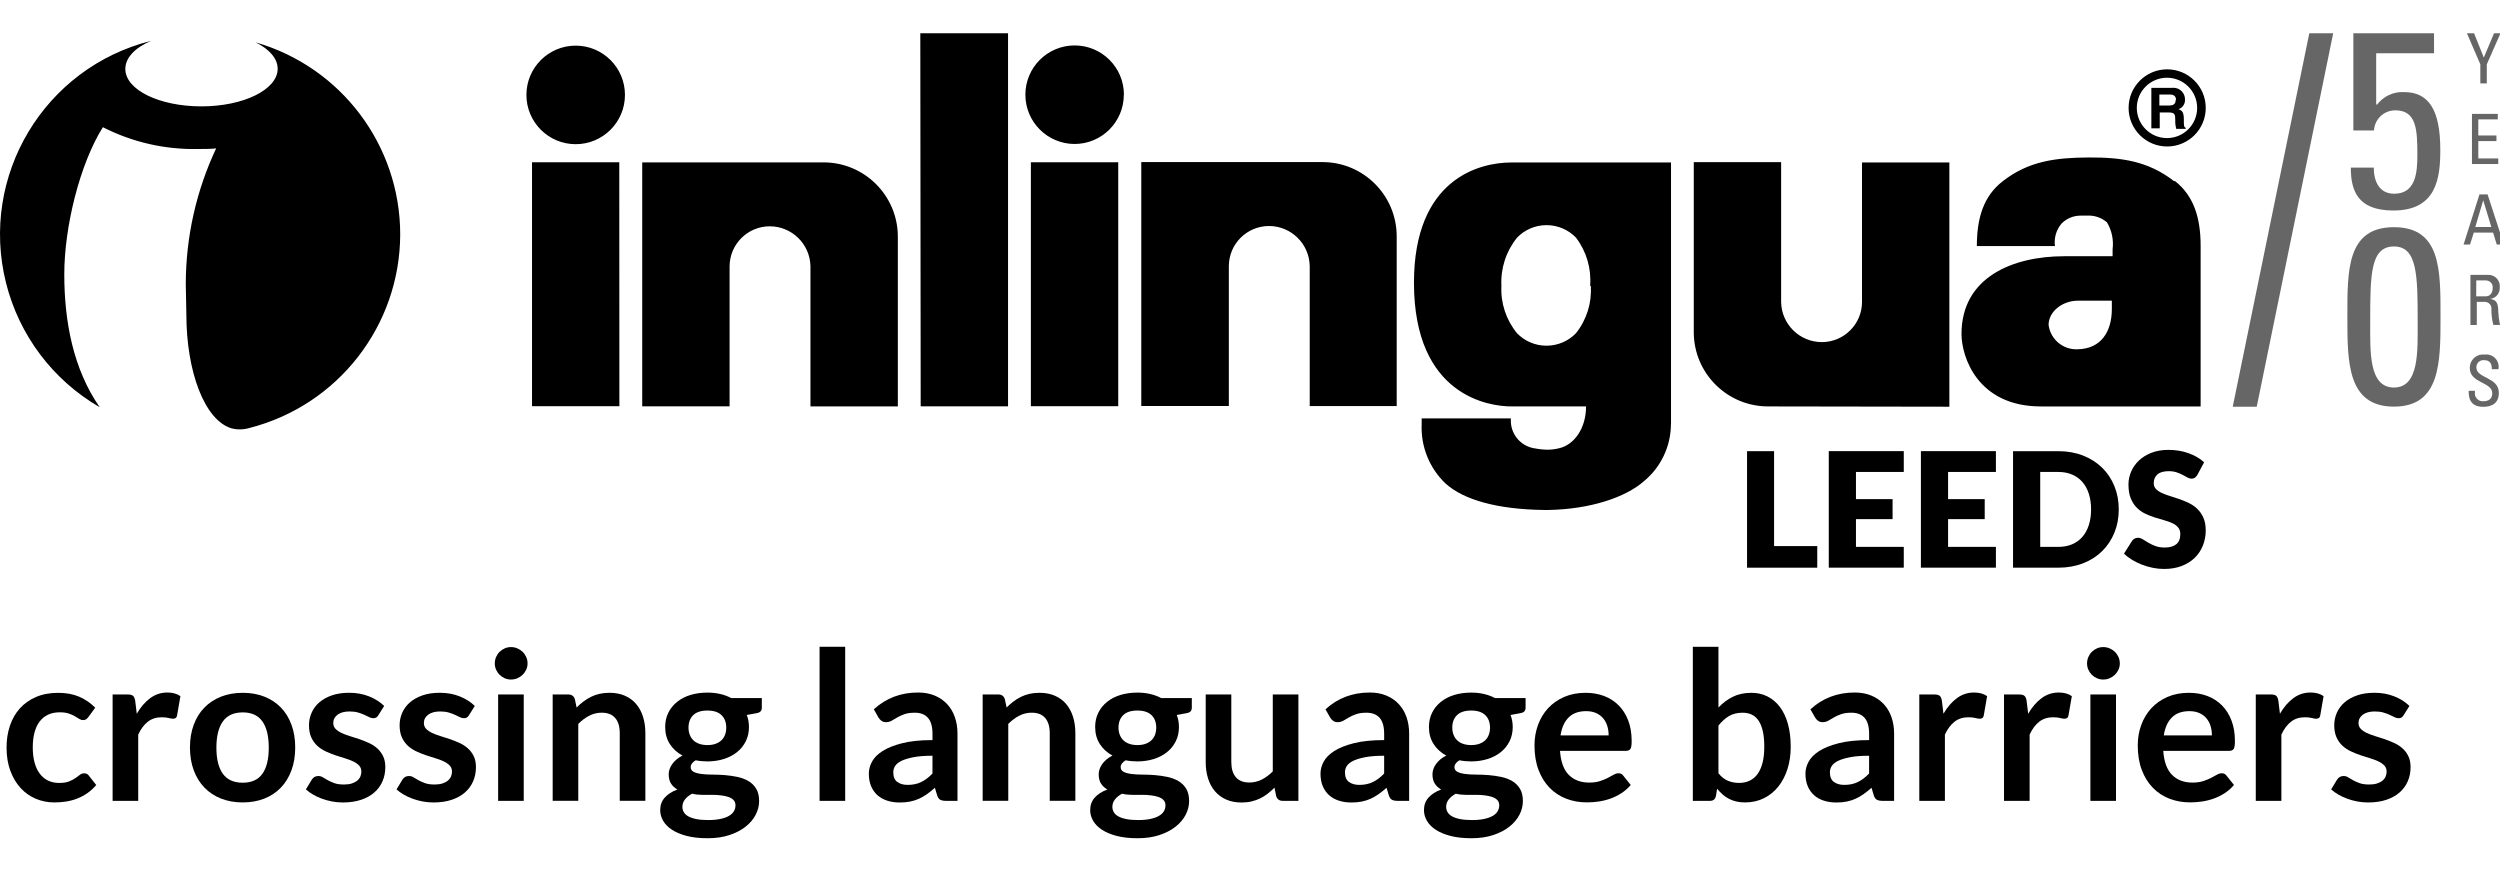 <?xml version="1.0" encoding="utf-8"?>
<!-- Generator: Adobe Illustrator 19.0.0, SVG Export Plug-In . SVG Version: 6.00 Build 0)  -->
<svg version="1.2" baseProfile="tiny" xmlns="http://www.w3.org/2000/svg" xmlns:xlink="http://www.w3.org/1999/xlink" x="0px"
	 y="0px" viewBox="0 0 144.661 51" xml:space="preserve">
<g id="Schutzraum" display="none">
	<rect x="-1.88" y="-410.396" display="inline" fill="#FFF5D8" width="155.905" height="14.173"/>
	<rect x="-1.88" y="-374.584" display="inline" fill="#FFF5D8" width="155.905" height="14.173"/>
	<rect x="12.293" y="-360.41" display="inline" fill="#FFCC00" width="7.087" height="7.087"/>
	<g id="Schutzzone" display="inline">
		<rect x="139.852" y="-410.396" fill="#FFF5D8" width="14.173" height="49.986"/>
		<rect x="-1.88" y="-410.396" fill="#FFF5D8" width="14.173" height="49.986"/>
		<rect x="139.852" y="-374.584" fill="#FFCC00" width="14.173" height="14.173"/>
		<rect x="-1.88" y="-374.584" fill="#FFCC00" width="14.173" height="14.173"/>
	</g>
	<rect x="139.852" y="-410.396" display="inline" fill="#FFCC00" width="14.173" height="14.173"/>
	<rect x="-1.88" y="-410.396" display="inline" fill="#FFCC00" width="14.173" height="14.173"/>
</g>
<g id="Logo_1_">
	<path d="M64.706,9.391h-5.055v14.115h5.055V9.391z M35.834,9.391h-5.049v14.115h5.055L35.834,9.391z M23.158,13.564
		c-0.003-5.155-3.415-9.687-8.369-11.114c0.792,0.391,1.278,0.932,1.278,1.529c0,1.205-1.975,2.176-4.413,2.176
		S7.252,5.196,7.252,3.99c0-0.647,0.558-1.233,1.501-1.629C2.565,3.907-1.199,10.177,0.347,16.365
		c0.758,3.034,2.714,5.631,5.421,7.197c-1.54-2.22-2.048-4.977-2.048-7.694S4.602,9.519,5.952,7.36
		c1.713,0.874,3.617,1.307,5.54,1.261c0.346,0,0.681,0,1.015-0.034c-1.149,2.444-1.748,5.11-1.757,7.811v0.034
		l0.034,1.763c0,3.292,1.049,6.137,2.628,6.595c0.155,0.041,0.314,0.059,0.474,0.056
		c0.189-0.002,0.377-0.03,0.558-0.084C19.56,23.45,23.143,18.846,23.158,13.564 M36.163,5.486
		c-0.003-1.575-1.282-2.848-2.857-2.845c-1.575,0.003-2.848,1.282-2.845,2.857c0.003,1.572,1.279,2.845,2.851,2.845
		c1.575,0,2.851-1.276,2.851-2.851C36.163,5.489,36.163,5.487,36.163,5.486 M46.898,23.517h5.055v-9.836
		c-0.009-2.361-1.919-4.273-4.279-4.285H37.162v14.115h5.055v-8.09c0-1.285,1.042-2.326,2.326-2.326
		c1.284,0.003,2.33,1.032,2.354,2.315c0,3.833,0,8.101,0,8.101 M53.275,23.512h5.055V1.926h-5.077L53.275,23.512z
		 M65.035,5.48c0-1.575-1.276-2.851-2.851-2.851s-2.851,1.276-2.851,2.851c0,1.572,1.273,2.848,2.845,2.851
		c1.575,0,2.851-1.276,2.851-2.851c0-0.002,0-0.004,0-0.006 M75.764,23.495h5.055v-9.831
		c-0.006-2.366-1.924-4.282-4.29-4.285H66.04v14.115h5.066v-8.09c0-1.285,1.042-2.326,2.326-2.326
		c1.284,0.003,2.33,1.032,2.354,2.315c0,3.833,0,8.101,0,8.101 M92.05,16.538c0.066,0.99-0.24,1.969-0.859,2.745
		c-0.439,0.454-1.042,0.713-1.674,0.72h-0.061c-0.632-0.006-1.235-0.265-1.674-0.72
		c-0.633-0.77-0.956-1.749-0.904-2.745c-0.053-1.01,0.271-2.005,0.909-2.79
		c0.439-0.454,1.042-0.714,1.674-0.72h0.056c0.632,0.007,1.234,0.266,1.674,0.72
		c0.608,0.797,0.9,1.79,0.82,2.79 M96.692,24.55V9.402h-9.245c-1.88,0-5.629,0.976-5.629,6.957
		c0,6.583,4.385,7.158,5.629,7.158h4.329c0,1.294-0.709,2.232-1.562,2.421c-0.206,0.051-0.418,0.08-0.63,0.084
		c-0.249-0.001-0.498-0.025-0.742-0.072c-0.779-0.097-1.377-0.739-1.417-1.523c0-0.089,0-0.218,0-0.218h-5.161v0.34
		c-0.056,1.284,0.444,2.531,1.373,3.42c1.049,0.96,3.024,1.506,5.707,1.54h0.257
		c2.421-0.045,4.463-0.725,5.535-1.674c0.975-0.809,1.542-2.008,1.551-3.275 M112.799,23.534V9.402h-5.055v8.068
		c0,1.285-1.042,2.326-2.326,2.326c-1.284-0.003-2.33-1.032-2.354-2.315c0-3.833,0-8.101,0-8.101h-5.055v9.858
		c0.012,2.376,1.948,4.292,4.324,4.279c0.006,0,0.011-0,0.017-0L112.799,23.534z M122.2,17.883
		c0,1.322-0.636,2.293-1.953,2.326c-0.852,0.054-1.6-0.564-1.707-1.411c0-0.775,0.809-1.4,1.702-1.4h1.958
		V17.883z M125.804,10.485c-1.495-1.166-3.046-1.384-4.949-1.373c-1.903,0.011-3.47,0.206-4.965,1.373
		c-1.116,0.859-1.501,2.137-1.501,3.755l0,0h4.519c-0.062-0.467,0.075-0.939,0.379-1.3
		c0.293-0.3,0.696-0.467,1.116-0.463h0.357c0.42-0.027,0.835,0.111,1.155,0.385
		c0.283,0.469,0.399,1.019,0.329,1.562v0.402h-2.79c-3.002,0-5.953,1.222-5.953,4.502c0,1.3,0.915,4.19,4.592,4.19
		h9.245v-9.295c0-1.612-0.391-2.89-1.495-3.755 M125.893,5.781c0,0.234-0.123,0.324-0.385,0.324H124.95v-0.636h0.619
		c0.29,0,0.346,0.184,0.346,0.312 M125.915,7.455h0.558V7.394c-0.106-0.039-0.106-0.128-0.106-0.474
		c0-0.441-0.106-0.519-0.301-0.603c0.233-0.084,0.383-0.311,0.368-0.558c0.006-0.37-0.29-0.674-0.659-0.68
		c-0.029-0-0.059,0.001-0.088,0.004h-1.2v2.343h0.485V6.507h0.513c0.368,0,0.385,0.128,0.385,0.452
		c-0.006,0.162,0.012,0.324,0.056,0.48 M127.137,6.244c0,0.964-0.782,1.746-1.746,1.746
		c-0.964,0-1.746-0.782-1.746-1.746c0-0.964,0.782-1.746,1.746-1.746C126.355,4.498,127.137,5.28,127.137,6.244
		L127.137,6.244 M127.634,6.244c0-1.232-0.999-2.232-2.232-2.232s-2.232,0.999-2.232,2.232
		s0.999,2.232,2.232,2.232S127.634,7.477,127.634,6.244"/>
	<path fill="#666666" d="M138.524,14.262c1.356,0,1.373,1.674,1.373,4.357c0,1.674,0.1,3.805-1.373,3.805
		s-1.373-2.12-1.373-3.805C137.152,15.924,137.152,14.262,138.524,14.262 M138.524,13.146
		c-2.739,0-2.695,2.511-2.695,5.205c0,2.611,0,5.178,2.695,5.178c2.695,0,2.695-2.566,2.695-5.178
		C141.219,15.656,141.263,13.146,138.524,13.146"/>
	<path fill="#666666" d="M136.175,1.926v5.624h1.194c0.035-0.652,0.574-1.164,1.227-1.166
		c1.239,0,1.283,1.116,1.283,2.594c0,0.982-0.084,2.232-1.339,2.232c-0.881,0-1.183-0.737-1.183-1.512h-1.328
		c0,1.339,0.391,2.483,2.466,2.483c2.511,0,2.712-1.903,2.712-3.504c0-2.31-0.664-3.348-2.092-3.348
		c-0.621-0.035-1.217,0.246-1.585,0.748l-0.034-0.084V3.081h3.348V1.926H136.175z"/>
	<path fill="#666666" d="M142.848,22.614c0,0.279,0,0.932,0.848,0.926c0.48,0,0.898-0.195,0.898-0.809
		c0-0.921-1.3-0.826-1.3-1.467c-0.01-0.225,0.164-0.415,0.388-0.425c0.019-0.001,0.039-0,0.058,0.002
		c0.351,0,0.452,0.212,0.446,0.524h0.385c0.078-0.387-0.172-0.763-0.559-0.841
		c-0.081-0.016-0.164-0.018-0.245-0.007c-0.419-0.05-0.799,0.25-0.849,0.669
		c-0.005,0.039-0.006,0.078-0.005,0.117c0,0.87,1.3,0.798,1.3,1.445c0,0.346-0.223,0.469-0.519,0.469
		c-0.252,0.018-0.471-0.172-0.488-0.424c-0.002-0.032-0.001-0.063,0.003-0.095v-0.084L142.848,22.614z"/>
	<path fill="#666666" d="M143.724,17.47c0.21-0.031,0.406,0.115,0.437,0.325c0.002,0.014,0.003,0.029,0.004,0.043
		c-0.01,0.325,0.028,0.651,0.112,0.965h0.385c-0.055-0.25-0.088-0.503-0.1-0.759
		c0-0.558-0.14-0.697-0.474-0.748l0,0c0.334-0.035,0.581-0.329,0.558-0.664c0.041-0.358-0.216-0.682-0.574-0.723
		c-0.041-0.005-0.082-0.005-0.123-0.002h-0.999v2.901h0.368v-1.339H143.724z M143.289,16.226h0.558
		c0.219,0.002,0.395,0.18,0.393,0.399c-0,0.014-0.001,0.028-0.003,0.042c0,0.251-0.128,0.48-0.396,0.48
		h-0.558L143.289,16.226z"/>
	<path fill="#666666" d="M143.69,11.589L143.69,11.589l0.469,1.545h-0.926L143.69,11.589z M143.473,11.249
		l-0.92,2.901h0.374l0.218-0.692h1.116l0.212,0.692h0.413l-0.943-2.901H143.473z"/>
	<polygon fill="#666666" points="143.038,6.59 143.038,9.491 144.561,9.491 144.561,9.168 143.406,9.168 
		143.406,8.164 144.455,8.164 144.455,7.84 143.406,7.84 143.406,6.908 144.533,6.908 144.533,6.59 	"/>
	<polygon fill="#666666" points="144.315,1.926 143.724,3.332 143.16,1.926 142.748,1.926 143.523,3.723 143.523,4.827 
		143.897,4.827 143.897,3.723 144.689,1.926 	"/>
	<polygon fill="#666666" points="133.626,1.926 129.196,23.534 130.585,23.534 135.009,1.926 	"/>
	<g id="XMLID_44_">
		<g id="XMLID_60_">
			<path id="XMLID_5_" d="M102.656,31.599h2.499v1.25h-4.063v-6.742h1.564V31.599z"/>
		</g>
		<g id="XMLID_58_">
			<path id="XMLID_7_" d="M110.161,26.106v1.203h-2.767v1.573h2.119v1.157h-2.119v1.605h2.767v1.203h-4.34v-6.742
				H110.161z"/>
		</g>
		<g id="XMLID_55_">
			<path id="XMLID_8_" d="M115.492,26.106v1.203h-2.767v1.573h2.119v1.157h-2.119v1.605h2.767v1.203h-4.34v-6.742
				H115.492z"/>
		</g>
		<g id="XMLID_50_">
			<path id="XMLID_9_" d="M122.601,29.475c0,0.487-0.084,0.937-0.253,1.349c-0.168,0.412-0.405,0.768-0.71,1.069
				c-0.305,0.301-0.673,0.535-1.104,0.703c-0.43,0.168-0.908,0.253-1.432,0.253h-2.619v-6.742h2.619
				c0.524,0,1.002,0.085,1.432,0.254c0.431,0.17,0.798,0.404,1.104,0.703s0.542,0.655,0.71,1.067
				C122.517,28.543,122.601,28.99,122.601,29.475z M120.999,29.475c0-0.333-0.043-0.634-0.13-0.902
				c-0.086-0.269-0.21-0.496-0.372-0.683c-0.162-0.187-0.36-0.33-0.595-0.43
				c-0.234-0.1-0.501-0.15-0.8-0.15h-1.046v4.335h1.046c0.299,0,0.566-0.05,0.8-0.15
				c0.235-0.1,0.433-0.244,0.595-0.43c0.162-0.187,0.286-0.414,0.372-0.683
				C120.956,30.113,120.999,29.811,120.999,29.475z"/>
		</g>
		<g id="XMLID_46_">
			<path id="XMLID_10_" d="M127.152,27.476c-0.046,0.075-0.095,0.13-0.146,0.167c-0.051,0.036-0.116,0.055-0.197,0.055
				c-0.071,0-0.147-0.022-0.229-0.067c-0.082-0.044-0.174-0.095-0.278-0.15c-0.103-0.056-0.221-0.106-0.354-0.15
				c-0.133-0.045-0.284-0.067-0.453-0.067c-0.293,0-0.511,0.062-0.655,0.187c-0.143,0.125-0.215,0.294-0.215,0.507
				c0,0.136,0.043,0.248,0.13,0.338c0.086,0.089,0.2,0.167,0.34,0.231c0.14,0.065,0.301,0.125,0.481,0.179
				c0.181,0.054,0.365,0.114,0.553,0.181c0.188,0.066,0.373,0.143,0.553,0.233c0.18,0.09,0.341,0.204,0.481,0.343
				c0.14,0.139,0.253,0.307,0.34,0.507c0.086,0.198,0.13,0.439,0.13,0.719c0,0.311-0.054,0.603-0.162,0.875
				c-0.108,0.271-0.264,0.508-0.47,0.71c-0.205,0.201-0.458,0.36-0.759,0.476
				c-0.301,0.115-0.642,0.173-1.025,0.173c-0.21,0-0.423-0.022-0.64-0.065c-0.218-0.043-0.428-0.104-0.632-0.183
				c-0.204-0.079-0.395-0.172-0.574-0.28c-0.179-0.108-0.335-0.228-0.467-0.36l0.463-0.731
				c0.034-0.056,0.082-0.1,0.143-0.135c0.062-0.033,0.128-0.051,0.199-0.051c0.093,0,0.186,0.029,0.28,0.088
				c0.094,0.058,0.2,0.123,0.319,0.195c0.119,0.071,0.255,0.136,0.41,0.194c0.154,0.059,0.336,0.088,0.546,0.088
				c0.284,0,0.504-0.063,0.662-0.188c0.157-0.125,0.236-0.323,0.236-0.594c0-0.157-0.043-0.286-0.13-0.384
				c-0.086-0.099-0.199-0.181-0.34-0.246c-0.141-0.065-0.3-0.122-0.479-0.171
				c-0.179-0.049-0.362-0.104-0.551-0.164c-0.188-0.06-0.372-0.135-0.551-0.222
				c-0.179-0.088-0.339-0.204-0.479-0.348c-0.141-0.143-0.254-0.322-0.34-0.536
				c-0.086-0.214-0.13-0.479-0.13-0.794c0-0.253,0.051-0.5,0.153-0.74c0.102-0.241,0.252-0.456,0.449-0.643
				c0.197-0.189,0.44-0.339,0.726-0.451c0.287-0.113,0.615-0.169,0.986-0.169c0.207,0,0.408,0.016,0.604,0.048
				s0.382,0.081,0.557,0.143c0.176,0.063,0.34,0.139,0.493,0.227c0.153,0.087,0.289,0.188,0.41,0.299
				L127.152,27.476z"/>
		</g>
	</g>
	<g>
		<path d="M5.118,41.487C5.074,41.543,5.031,41.587,4.989,41.619s-0.103,0.048-0.183,0.048
			c-0.076,0-0.15-0.023-0.222-0.069S4.426,41.5,4.326,41.441c-0.1-0.058-0.219-0.109-0.357-0.155
			c-0.138-0.046-0.309-0.069-0.513-0.069c-0.26,0-0.488,0.047-0.684,0.141c-0.196,0.095-0.359,0.23-0.489,0.405
			c-0.13,0.176-0.227,0.39-0.291,0.639c-0.065,0.25-0.096,0.533-0.096,0.85c0,0.328,0.035,0.62,0.105,0.876
			s0.171,0.471,0.303,0.644c0.132,0.175,0.291,0.307,0.48,0.397c0.188,0.09,0.4,0.135,0.636,0.135
			s0.427-0.029,0.573-0.087s0.269-0.122,0.369-0.192c0.1-0.069,0.187-0.134,0.261-0.191
			c0.074-0.059,0.157-0.087,0.249-0.087c0.12,0,0.21,0.046,0.27,0.138l0.426,0.54
			c-0.164,0.192-0.342,0.353-0.534,0.483c-0.192,0.13-0.391,0.233-0.597,0.311s-0.419,0.133-0.639,0.165
			c-0.22,0.032-0.438,0.048-0.654,0.048c-0.38,0-0.738-0.071-1.074-0.213s-0.629-0.349-0.879-0.621
			c-0.25-0.272-0.448-0.605-0.594-0.999c-0.146-0.394-0.219-0.843-0.219-1.347c0-0.452,0.065-0.871,0.195-1.257
			c0.13-0.387,0.321-0.721,0.573-1.002c0.252-0.282,0.564-0.503,0.936-0.663s0.8-0.24,1.284-0.24
			c0.46,0,0.863,0.074,1.209,0.222c0.346,0.148,0.657,0.36,0.933,0.637L5.118,41.487z"/>
		<path d="M6.516,46.341v-6.156h0.87c0.152,0,0.258,0.028,0.318,0.084c0.06,0.057,0.1,0.152,0.12,0.288
			l0.09,0.744c0.22-0.38,0.478-0.68,0.774-0.9c0.296-0.22,0.628-0.329,0.996-0.329
			c0.304,0,0.556,0.069,0.756,0.21l-0.192,1.109c-0.012,0.072-0.038,0.123-0.078,0.153s-0.094,0.045-0.162,0.045
			c-0.06,0-0.142-0.014-0.246-0.042s-0.242-0.042-0.414-0.042c-0.308,0-0.572,0.085-0.792,0.255
			c-0.22,0.17-0.406,0.419-0.558,0.747v3.834H6.516z"/>
		<path d="M14.046,40.089c0.46,0,0.877,0.074,1.251,0.222c0.374,0.148,0.693,0.358,0.957,0.63
			c0.264,0.273,0.468,0.605,0.612,0.996c0.144,0.393,0.216,0.83,0.216,1.315c0,0.488-0.072,0.928-0.216,1.32
			c-0.144,0.392-0.348,0.726-0.612,1.002c-0.264,0.275-0.583,0.487-0.957,0.636c-0.374,0.147-0.791,0.222-1.251,0.222
			s-0.878-0.074-1.254-0.222c-0.376-0.148-0.697-0.36-0.963-0.636c-0.266-0.276-0.472-0.61-0.618-1.002
			c-0.146-0.393-0.219-0.832-0.219-1.32c0-0.484,0.073-0.922,0.219-1.315c0.146-0.392,0.352-0.724,0.618-0.996
			c0.266-0.272,0.587-0.481,0.963-0.63C13.168,40.163,13.586,40.089,14.046,40.089z M14.046,45.291
			c0.512,0,0.891-0.172,1.137-0.517c0.246-0.344,0.369-0.848,0.369-1.512s-0.123-1.17-0.369-1.518
			c-0.246-0.349-0.625-0.522-1.137-0.522c-0.52,0-0.904,0.175-1.152,0.525c-0.248,0.35-0.372,0.855-0.372,1.515
			s0.124,1.163,0.372,1.509C13.142,45.118,13.526,45.291,14.046,45.291z"/>
		<path d="M21.894,41.385c-0.04,0.065-0.082,0.109-0.126,0.135c-0.044,0.026-0.1,0.039-0.168,0.039
			c-0.072,0-0.149-0.019-0.231-0.06s-0.177-0.085-0.285-0.135c-0.108-0.051-0.231-0.096-0.369-0.136
			c-0.138-0.04-0.301-0.06-0.489-0.06c-0.292,0-0.522,0.061-0.69,0.185s-0.252,0.286-0.252,0.486
			c0,0.132,0.043,0.243,0.129,0.333s0.2,0.169,0.342,0.237c0.142,0.067,0.303,0.129,0.483,0.183
			s0.364,0.113,0.552,0.177c0.188,0.065,0.372,0.138,0.552,0.22s0.341,0.185,0.483,0.311s0.256,0.277,0.342,0.453
			c0.086,0.176,0.129,0.388,0.129,0.636c0,0.296-0.054,0.569-0.162,0.819s-0.266,0.466-0.474,0.647
			c-0.208,0.183-0.465,0.324-0.771,0.427c-0.306,0.102-0.657,0.152-1.053,0.152c-0.212,0-0.419-0.019-0.621-0.057
			c-0.202-0.038-0.396-0.091-0.582-0.159c-0.186-0.067-0.358-0.147-0.516-0.24c-0.158-0.092-0.297-0.191-0.417-0.3
			l0.342-0.564c0.044-0.068,0.096-0.12,0.156-0.156s0.136-0.054,0.228-0.054c0.092,0,0.179,0.025,0.261,0.077
			c0.082,0.053,0.177,0.108,0.285,0.168c0.108,0.06,0.235,0.116,0.381,0.169c0.146,0.052,0.331,0.077,0.555,0.077
			c0.176,0,0.327-0.021,0.453-0.062s0.23-0.097,0.312-0.165s0.142-0.147,0.18-0.237s0.057-0.183,0.057-0.278
			c0-0.144-0.043-0.263-0.129-0.354s-0.2-0.172-0.342-0.24c-0.142-0.067-0.304-0.129-0.486-0.183
			s-0.368-0.113-0.558-0.177c-0.19-0.065-0.376-0.14-0.558-0.226c-0.182-0.086-0.344-0.194-0.486-0.327
			c-0.142-0.132-0.256-0.294-0.342-0.485c-0.086-0.192-0.129-0.424-0.129-0.696c0-0.252,0.05-0.492,0.15-0.72
			c0.1-0.229,0.247-0.427,0.441-0.598c0.194-0.17,0.436-0.306,0.726-0.407c0.29-0.102,0.625-0.153,1.005-0.153
			c0.424,0,0.81,0.07,1.158,0.21c0.348,0.14,0.638,0.324,0.87,0.552L21.894,41.385z"/>
		<path d="M27.138,41.385c-0.04,0.065-0.082,0.109-0.126,0.135c-0.044,0.026-0.1,0.039-0.168,0.039
			c-0.072,0-0.149-0.019-0.231-0.06s-0.177-0.085-0.285-0.135c-0.108-0.051-0.231-0.096-0.369-0.136
			c-0.138-0.04-0.301-0.06-0.489-0.06c-0.292,0-0.522,0.061-0.69,0.185s-0.252,0.286-0.252,0.486
			c0,0.132,0.043,0.243,0.129,0.333s0.2,0.169,0.342,0.237c0.142,0.067,0.303,0.129,0.483,0.183
			s0.364,0.113,0.552,0.177c0.188,0.065,0.372,0.138,0.552,0.22s0.341,0.185,0.483,0.311s0.256,0.277,0.342,0.453
			c0.086,0.176,0.129,0.388,0.129,0.636c0,0.296-0.054,0.569-0.162,0.819s-0.266,0.466-0.474,0.647
			c-0.208,0.183-0.465,0.324-0.771,0.427c-0.306,0.102-0.657,0.152-1.053,0.152c-0.212,0-0.419-0.019-0.621-0.057
			c-0.202-0.038-0.396-0.091-0.582-0.159c-0.186-0.067-0.358-0.147-0.516-0.24c-0.158-0.092-0.297-0.191-0.417-0.3
			l0.342-0.564c0.044-0.068,0.096-0.12,0.156-0.156s0.136-0.054,0.228-0.054c0.092,0,0.179,0.025,0.261,0.077
			c0.082,0.053,0.177,0.108,0.285,0.168c0.108,0.06,0.235,0.116,0.381,0.169c0.146,0.052,0.331,0.077,0.555,0.077
			c0.176,0,0.327-0.021,0.453-0.062s0.23-0.097,0.312-0.165s0.142-0.147,0.18-0.237s0.057-0.183,0.057-0.278
			c0-0.144-0.043-0.263-0.129-0.354s-0.2-0.172-0.342-0.24c-0.142-0.067-0.304-0.129-0.486-0.183
			s-0.368-0.113-0.558-0.177c-0.19-0.065-0.376-0.14-0.558-0.226c-0.182-0.086-0.344-0.194-0.486-0.327
			c-0.142-0.132-0.256-0.294-0.342-0.485c-0.086-0.192-0.129-0.424-0.129-0.696c0-0.252,0.05-0.492,0.15-0.72
			c0.1-0.229,0.247-0.427,0.441-0.598c0.194-0.17,0.436-0.306,0.726-0.407c0.29-0.102,0.625-0.153,1.005-0.153
			c0.424,0,0.81,0.07,1.158,0.21c0.348,0.14,0.638,0.324,0.87,0.552L27.138,41.385z"/>
		<path d="M30.527,38.391c0,0.128-0.026,0.248-0.078,0.36c-0.052,0.112-0.121,0.21-0.207,0.294
			c-0.086,0.084-0.187,0.151-0.303,0.201s-0.24,0.075-0.372,0.075c-0.128,0-0.249-0.025-0.363-0.075
			c-0.114-0.05-0.213-0.117-0.297-0.201s-0.151-0.182-0.201-0.294c-0.05-0.112-0.075-0.232-0.075-0.36
			c0-0.132,0.025-0.256,0.075-0.372c0.05-0.115,0.117-0.216,0.201-0.3s0.183-0.15,0.297-0.201
			c0.114-0.05,0.235-0.075,0.363-0.075c0.132,0,0.256,0.025,0.372,0.075c0.116,0.051,0.217,0.117,0.303,0.201
			c0.086,0.084,0.155,0.185,0.207,0.3C30.502,38.135,30.527,38.259,30.527,38.391z M30.306,40.185v6.156h-1.482
			v-6.156H30.306z"/>
		<path d="M31.98,46.341v-6.156h0.906c0.192,0,0.318,0.09,0.378,0.271l0.102,0.485
			c0.123-0.128,0.255-0.243,0.393-0.348c0.138-0.103,0.284-0.194,0.438-0.27c0.154-0.076,0.319-0.135,0.495-0.175
			c0.176-0.04,0.368-0.06,0.576-0.06c0.336,0,0.634,0.057,0.894,0.171c0.26,0.114,0.477,0.274,0.651,0.48
			s0.306,0.451,0.396,0.737s0.135,0.602,0.135,0.945v3.918h-1.482v-3.918c0-0.376-0.087-0.667-0.261-0.873
			c-0.174-0.206-0.435-0.309-0.783-0.309c-0.256,0-0.496,0.058-0.72,0.174c-0.224,0.116-0.436,0.273-0.636,0.474
			v4.452H31.98z"/>
		<path d="M40.932,40.077c0.264,0,0.512,0.026,0.744,0.081c0.232,0.054,0.444,0.133,0.636,0.236h1.77v0.553
			c0,0.092-0.024,0.164-0.072,0.216s-0.13,0.088-0.246,0.107l-0.552,0.102c0.04,0.103,0.071,0.214,0.093,0.33
			s0.033,0.237,0.033,0.365c0,0.305-0.061,0.579-0.183,0.825s-0.29,0.455-0.504,0.627
			c-0.214,0.172-0.468,0.306-0.762,0.399s-0.613,0.141-0.957,0.141c-0.232,0-0.458-0.021-0.678-0.065
			c-0.192,0.116-0.288,0.248-0.288,0.393c0,0.125,0.057,0.217,0.171,0.275c0.114,0.058,0.264,0.1,0.45,0.123
			c0.186,0.024,0.397,0.037,0.633,0.037s0.478,0.01,0.726,0.029c0.248,0.021,0.49,0.056,0.726,0.105
			c0.236,0.051,0.447,0.13,0.633,0.238s0.336,0.256,0.45,0.442c0.114,0.186,0.171,0.426,0.171,0.719
			c0,0.273-0.067,0.538-0.201,0.795c-0.134,0.257-0.328,0.485-0.582,0.686c-0.254,0.2-0.565,0.362-0.933,0.484
			c-0.368,0.122-0.788,0.184-1.26,0.184c-0.468,0-0.874-0.045-1.218-0.135c-0.344-0.09-0.629-0.21-0.855-0.36
			c-0.226-0.149-0.395-0.323-0.507-0.519c-0.112-0.196-0.168-0.4-0.168-0.612c0-0.288,0.088-0.53,0.264-0.726
			c0.176-0.196,0.42-0.352,0.732-0.469c-0.152-0.084-0.274-0.195-0.366-0.336
			c-0.092-0.14-0.138-0.321-0.138-0.546c0-0.092,0.016-0.186,0.048-0.285c0.032-0.098,0.081-0.194,0.147-0.291
			c0.066-0.096,0.149-0.186,0.249-0.273s0.218-0.163,0.354-0.231c-0.312-0.168-0.557-0.392-0.735-0.672
			c-0.178-0.28-0.267-0.607-0.267-0.984c0-0.304,0.061-0.578,0.183-0.824s0.292-0.456,0.51-0.63
			c0.218-0.175,0.476-0.308,0.774-0.399C40.255,40.123,40.58,40.077,40.932,40.077z M42.558,46.6
			c0-0.123-0.036-0.223-0.108-0.301c-0.072-0.077-0.17-0.138-0.294-0.181s-0.269-0.074-0.435-0.095
			s-0.342-0.03-0.528-0.03s-0.378,0-0.576,0c-0.198,0-0.389-0.022-0.573-0.066
			c-0.168,0.092-0.303,0.201-0.405,0.327s-0.153,0.271-0.153,0.435c0,0.108,0.027,0.209,0.081,0.304
			c0.054,0.094,0.14,0.175,0.258,0.242c0.118,0.068,0.271,0.121,0.459,0.159s0.418,0.058,0.69,0.058
			c0.276,0,0.514-0.021,0.714-0.065c0.2-0.043,0.365-0.102,0.495-0.178c0.13-0.076,0.225-0.166,0.285-0.27
			C42.528,46.835,42.558,46.722,42.558,46.6z M40.932,43.113c0.184,0,0.344-0.025,0.48-0.075
			c0.136-0.05,0.249-0.119,0.339-0.207c0.09-0.088,0.158-0.194,0.204-0.318s0.069-0.26,0.069-0.408
			c0-0.304-0.091-0.545-0.273-0.723c-0.182-0.178-0.455-0.267-0.819-0.267c-0.364,0-0.637,0.089-0.819,0.267
			S39.84,41.801,39.84,42.105c0,0.144,0.023,0.278,0.069,0.402s0.114,0.231,0.204,0.321s0.204,0.16,0.342,0.21
			C40.593,43.088,40.752,43.113,40.932,43.113z"/>
		<path d="M48.906,37.425v8.916h-1.482v-8.916H48.906z"/>
		<path d="M55.404,46.341h-0.666c-0.14,0-0.25-0.021-0.33-0.064s-0.14-0.126-0.18-0.255l-0.132-0.438
			c-0.156,0.14-0.309,0.263-0.459,0.369c-0.15,0.105-0.305,0.194-0.465,0.267
			c-0.16,0.072-0.33,0.126-0.51,0.162s-0.38,0.054-0.6,0.054c-0.26,0-0.5-0.035-0.72-0.105
			c-0.22-0.069-0.409-0.175-0.567-0.315c-0.158-0.141-0.281-0.315-0.369-0.523
			c-0.088-0.209-0.132-0.452-0.132-0.729c0-0.233,0.061-0.463,0.183-0.69s0.325-0.432,0.609-0.614
			c0.284-0.183,0.662-0.334,1.134-0.454c0.472-0.121,1.058-0.181,1.758-0.181v-0.363
			c0-0.415-0.087-0.723-0.261-0.922c-0.174-0.199-0.427-0.299-0.759-0.299c-0.24,0-0.44,0.027-0.6,0.084
			c-0.16,0.056-0.299,0.119-0.417,0.189c-0.118,0.07-0.227,0.133-0.327,0.19c-0.1,0.056-0.21,0.084-0.33,0.084
			c-0.1,0-0.186-0.026-0.258-0.078c-0.072-0.052-0.13-0.116-0.174-0.192l-0.27-0.474
			c0.708-0.648,1.562-0.972,2.562-0.972c0.36,0,0.681,0.059,0.963,0.177c0.282,0.118,0.521,0.282,0.717,0.492
			c0.196,0.21,0.345,0.461,0.447,0.753s0.153,0.611,0.153,0.96V46.341z M52.523,45.417
			c0.152,0,0.292-0.014,0.42-0.042c0.128-0.027,0.249-0.068,0.363-0.124c0.114-0.055,0.224-0.122,0.33-0.203
			s0.213-0.177,0.321-0.287v-1.03c-0.432,0-0.793,0.027-1.083,0.082s-0.523,0.124-0.699,0.208
			c-0.176,0.085-0.301,0.184-0.375,0.297c-0.074,0.112-0.111,0.235-0.111,0.368c0,0.262,0.077,0.449,0.231,0.562
			C52.074,45.36,52.275,45.417,52.523,45.417z"/>
		<path d="M56.861,46.341v-6.156h0.906c0.192,0,0.318,0.09,0.378,0.271l0.102,0.485
			c0.123-0.128,0.255-0.243,0.393-0.348c0.138-0.103,0.284-0.194,0.438-0.27c0.154-0.076,0.319-0.135,0.495-0.175
			c0.176-0.04,0.368-0.06,0.576-0.06c0.336,0,0.634,0.057,0.894,0.171c0.26,0.114,0.477,0.274,0.651,0.48
			s0.306,0.451,0.396,0.737s0.135,0.602,0.135,0.945v3.918h-1.482v-3.918c0-0.376-0.087-0.667-0.261-0.873
			c-0.174-0.206-0.435-0.309-0.783-0.309c-0.256,0-0.496,0.058-0.72,0.174c-0.224,0.116-0.436,0.273-0.636,0.474
			v4.452H56.861z"/>
		<path d="M65.813,40.077c0.264,0,0.512,0.026,0.744,0.081c0.232,0.054,0.444,0.133,0.636,0.236h1.77v0.553
			c0,0.092-0.024,0.164-0.072,0.216s-0.13,0.088-0.246,0.107l-0.552,0.102c0.04,0.103,0.071,0.214,0.093,0.33
			s0.033,0.237,0.033,0.365c0,0.305-0.061,0.579-0.183,0.825s-0.29,0.455-0.504,0.627
			c-0.214,0.172-0.468,0.306-0.762,0.399s-0.613,0.141-0.957,0.141c-0.232,0-0.458-0.021-0.678-0.065
			c-0.192,0.116-0.288,0.248-0.288,0.393c0,0.125,0.057,0.217,0.171,0.275c0.114,0.058,0.264,0.1,0.45,0.123
			c0.186,0.024,0.397,0.037,0.633,0.037s0.478,0.01,0.726,0.029c0.248,0.021,0.49,0.056,0.726,0.105
			c0.236,0.051,0.447,0.13,0.633,0.238s0.336,0.256,0.45,0.442c0.114,0.186,0.171,0.426,0.171,0.719
			c0,0.273-0.067,0.538-0.201,0.795c-0.134,0.257-0.328,0.485-0.582,0.686c-0.254,0.2-0.565,0.362-0.933,0.484
			c-0.368,0.122-0.788,0.184-1.26,0.184c-0.468,0-0.874-0.045-1.218-0.135c-0.344-0.09-0.629-0.21-0.855-0.36
			c-0.226-0.149-0.395-0.323-0.507-0.519c-0.112-0.196-0.168-0.4-0.168-0.612c0-0.288,0.088-0.53,0.264-0.726
			c0.176-0.196,0.42-0.352,0.732-0.469c-0.152-0.084-0.274-0.195-0.366-0.336
			c-0.092-0.14-0.138-0.321-0.138-0.546c0-0.092,0.016-0.186,0.048-0.285c0.032-0.098,0.081-0.194,0.147-0.291
			c0.066-0.096,0.149-0.186,0.249-0.273s0.218-0.163,0.354-0.231c-0.312-0.168-0.557-0.392-0.735-0.672
			c-0.178-0.28-0.267-0.607-0.267-0.984c0-0.304,0.061-0.578,0.183-0.824s0.292-0.456,0.51-0.63
			c0.218-0.175,0.476-0.308,0.774-0.399C65.136,40.123,65.461,40.077,65.813,40.077z M67.439,46.6
			c0-0.123-0.036-0.223-0.108-0.301c-0.072-0.077-0.17-0.138-0.294-0.181s-0.269-0.074-0.435-0.095
			s-0.342-0.03-0.528-0.03s-0.378,0-0.576,0c-0.198,0-0.389-0.022-0.573-0.066
			c-0.168,0.092-0.303,0.201-0.405,0.327s-0.153,0.271-0.153,0.435c0,0.108,0.027,0.209,0.081,0.304
			c0.054,0.094,0.14,0.175,0.258,0.242c0.118,0.068,0.271,0.121,0.459,0.159s0.418,0.058,0.69,0.058
			c0.276,0,0.514-0.021,0.714-0.065c0.2-0.043,0.365-0.102,0.495-0.178c0.13-0.076,0.225-0.166,0.285-0.27
			C67.409,46.835,67.439,46.722,67.439,46.6z M65.813,43.113c0.184,0,0.344-0.025,0.48-0.075
			c0.136-0.05,0.249-0.119,0.339-0.207c0.09-0.088,0.158-0.194,0.204-0.318s0.069-0.26,0.069-0.408
			c0-0.304-0.091-0.545-0.273-0.723c-0.182-0.178-0.455-0.267-0.819-0.267c-0.364,0-0.637,0.089-0.819,0.267
			s-0.273,0.419-0.273,0.723c0,0.144,0.023,0.278,0.069,0.402s0.114,0.231,0.204,0.321s0.204,0.16,0.342,0.21
			C65.474,43.088,65.633,43.113,65.813,43.113z"/>
		<path d="M71.249,40.185v3.912c0,0.376,0.087,0.667,0.261,0.873c0.174,0.206,0.435,0.31,0.783,0.31
			c0.256,0,0.496-0.058,0.72-0.172c0.224-0.113,0.436-0.271,0.636-0.471v-4.452h1.482v6.156h-0.906
			c-0.192,0-0.318-0.09-0.378-0.27l-0.102-0.492c-0.128,0.128-0.26,0.245-0.396,0.351
			c-0.136,0.106-0.281,0.196-0.435,0.271c-0.154,0.073-0.32,0.132-0.498,0.174
			c-0.178,0.042-0.369,0.062-0.573,0.062c-0.336,0-0.633-0.057-0.891-0.171c-0.258-0.114-0.475-0.274-0.651-0.482
			c-0.176-0.208-0.309-0.455-0.399-0.741c-0.09-0.286-0.135-0.602-0.135-0.945v-3.912H71.249z"/>
		<path d="M81.539,46.341h-0.666c-0.14,0-0.25-0.021-0.33-0.064s-0.14-0.126-0.18-0.255l-0.132-0.438
			c-0.156,0.14-0.309,0.263-0.459,0.369c-0.15,0.105-0.305,0.194-0.465,0.267
			c-0.16,0.072-0.33,0.126-0.51,0.162s-0.38,0.054-0.6,0.054c-0.26,0-0.5-0.035-0.72-0.105
			c-0.22-0.069-0.409-0.175-0.567-0.315c-0.158-0.141-0.281-0.315-0.369-0.523
			c-0.088-0.209-0.132-0.452-0.132-0.729c0-0.233,0.061-0.463,0.183-0.69s0.325-0.432,0.609-0.614
			c0.284-0.183,0.662-0.334,1.134-0.454c0.472-0.121,1.058-0.181,1.758-0.181v-0.363
			c0-0.415-0.087-0.723-0.261-0.922c-0.174-0.199-0.427-0.299-0.759-0.299c-0.24,0-0.44,0.027-0.6,0.084
			c-0.16,0.056-0.299,0.119-0.417,0.189c-0.118,0.07-0.227,0.133-0.327,0.19c-0.1,0.056-0.21,0.084-0.33,0.084
			c-0.1,0-0.186-0.026-0.258-0.078c-0.072-0.052-0.13-0.116-0.174-0.192l-0.27-0.474
			c0.708-0.648,1.562-0.972,2.562-0.972c0.36,0,0.681,0.059,0.963,0.177c0.282,0.118,0.521,0.282,0.717,0.492
			c0.196,0.21,0.345,0.461,0.447,0.753s0.153,0.611,0.153,0.96V46.341z M78.659,45.417
			c0.152,0,0.292-0.014,0.42-0.042c0.128-0.027,0.249-0.068,0.363-0.124c0.114-0.055,0.224-0.122,0.33-0.203
			s0.213-0.177,0.321-0.287v-1.03c-0.432,0-0.793,0.027-1.083,0.082s-0.523,0.124-0.699,0.208
			c-0.176,0.085-0.301,0.184-0.375,0.297c-0.074,0.112-0.111,0.235-0.111,0.368c0,0.262,0.077,0.449,0.231,0.562
			C78.21,45.36,78.411,45.417,78.659,45.417z"/>
		<path d="M85.127,40.077c0.264,0,0.512,0.026,0.744,0.081c0.232,0.054,0.444,0.133,0.636,0.236h1.77v0.553
			c0,0.092-0.024,0.164-0.072,0.216s-0.13,0.088-0.246,0.107l-0.552,0.102c0.04,0.103,0.071,0.214,0.093,0.33
			s0.033,0.237,0.033,0.365c0,0.305-0.061,0.579-0.183,0.825s-0.29,0.455-0.504,0.627
			c-0.214,0.172-0.468,0.306-0.762,0.399s-0.613,0.141-0.957,0.141c-0.232,0-0.458-0.021-0.678-0.065
			c-0.192,0.116-0.288,0.248-0.288,0.393c0,0.125,0.057,0.217,0.171,0.275c0.114,0.058,0.264,0.1,0.45,0.123
			c0.186,0.024,0.397,0.037,0.633,0.037s0.478,0.01,0.726,0.029c0.248,0.021,0.49,0.056,0.726,0.105
			c0.236,0.051,0.447,0.13,0.633,0.238s0.336,0.256,0.45,0.442c0.114,0.186,0.171,0.426,0.171,0.719
			c0,0.273-0.067,0.538-0.201,0.795c-0.134,0.257-0.328,0.485-0.582,0.686c-0.254,0.2-0.565,0.362-0.933,0.484
			c-0.368,0.122-0.788,0.184-1.26,0.184c-0.468,0-0.874-0.045-1.218-0.135c-0.344-0.09-0.629-0.21-0.855-0.36
			c-0.226-0.149-0.395-0.323-0.507-0.519c-0.112-0.196-0.168-0.4-0.168-0.612c0-0.288,0.088-0.53,0.264-0.726
			c0.176-0.196,0.42-0.352,0.732-0.469c-0.152-0.084-0.274-0.195-0.366-0.336
			c-0.092-0.14-0.138-0.321-0.138-0.546c0-0.092,0.016-0.186,0.048-0.285c0.032-0.098,0.081-0.194,0.147-0.291
			c0.066-0.096,0.149-0.186,0.249-0.273s0.218-0.163,0.354-0.231c-0.312-0.168-0.557-0.392-0.735-0.672
			c-0.178-0.28-0.267-0.607-0.267-0.984c0-0.304,0.061-0.578,0.183-0.824s0.292-0.456,0.51-0.63
			c0.218-0.175,0.476-0.308,0.774-0.399C84.45,40.123,84.775,40.077,85.127,40.077z M86.753,46.6
			c0-0.123-0.036-0.223-0.108-0.301c-0.072-0.077-0.17-0.138-0.294-0.181s-0.269-0.074-0.435-0.095
			s-0.342-0.03-0.528-0.03s-0.378,0-0.576,0c-0.198,0-0.389-0.022-0.573-0.066
			c-0.168,0.092-0.303,0.201-0.405,0.327s-0.153,0.271-0.153,0.435c0,0.108,0.027,0.209,0.081,0.304
			c0.054,0.094,0.14,0.175,0.258,0.242c0.118,0.068,0.271,0.121,0.459,0.159s0.418,0.058,0.69,0.058
			c0.276,0,0.514-0.021,0.714-0.065c0.2-0.043,0.365-0.102,0.495-0.178c0.13-0.076,0.225-0.166,0.285-0.27
			C86.723,46.835,86.753,46.722,86.753,46.6z M85.127,43.113c0.184,0,0.344-0.025,0.48-0.075
			c0.136-0.05,0.249-0.119,0.339-0.207c0.09-0.088,0.158-0.194,0.204-0.318s0.069-0.26,0.069-0.408
			c0-0.304-0.091-0.545-0.273-0.723c-0.182-0.178-0.455-0.267-0.819-0.267c-0.364,0-0.637,0.089-0.819,0.267
			s-0.273,0.419-0.273,0.723c0,0.144,0.023,0.278,0.069,0.402s0.114,0.231,0.204,0.321s0.204,0.16,0.342,0.21
			C84.788,43.088,84.948,43.113,85.127,43.113z"/>
		<path d="M91.751,40.089c0.388,0,0.745,0.062,1.071,0.185c0.326,0.124,0.607,0.306,0.843,0.543
			c0.236,0.238,0.42,0.53,0.552,0.876c0.132,0.347,0.198,0.741,0.198,1.185c0,0.112-0.005,0.205-0.015,0.279
			c-0.01,0.073-0.028,0.132-0.054,0.174c-0.026,0.042-0.061,0.072-0.105,0.09c-0.044,0.018-0.1,0.027-0.168,0.027
			h-3.804c0.044,0.632,0.214,1.096,0.51,1.392c0.296,0.296,0.688,0.444,1.176,0.444
			c0.24,0,0.447-0.028,0.621-0.084c0.174-0.057,0.326-0.118,0.456-0.186c0.13-0.067,0.244-0.13,0.342-0.185
			c0.098-0.057,0.193-0.084,0.285-0.084c0.06,0,0.112,0.012,0.156,0.036c0.044,0.023,0.082,0.058,0.114,0.102
			l0.432,0.54c-0.164,0.192-0.348,0.353-0.552,0.483s-0.417,0.233-0.639,0.311c-0.222,0.078-0.448,0.133-0.678,0.165
			s-0.453,0.048-0.669,0.048c-0.428,0-0.826-0.071-1.194-0.213s-0.688-0.352-0.96-0.63s-0.486-0.622-0.642-1.032
			c-0.156-0.41-0.234-0.885-0.234-1.425c0-0.42,0.068-0.815,0.204-1.185c0.136-0.37,0.331-0.692,0.585-0.967
			c0.254-0.273,0.564-0.49,0.93-0.65C90.878,40.169,91.291,40.089,91.751,40.089z M91.781,41.15
			c-0.432,0-0.77,0.122-1.014,0.366c-0.244,0.244-0.4,0.59-0.468,1.038h2.784c0-0.191-0.026-0.373-0.078-0.543
			c-0.052-0.17-0.132-0.318-0.24-0.447c-0.108-0.128-0.244-0.229-0.408-0.303S92.001,41.15,91.781,41.15z"/>
		<path d="M97.955,46.341v-8.916h1.482v3.516c0.244-0.26,0.52-0.467,0.828-0.621
			c0.308-0.153,0.668-0.231,1.08-0.231c0.336,0,0.643,0.069,0.921,0.207c0.278,0.138,0.518,0.339,0.72,0.603
			c0.202,0.265,0.358,0.591,0.468,0.979c0.11,0.388,0.165,0.834,0.165,1.338c0,0.46-0.062,0.886-0.186,1.278
			c-0.124,0.392-0.301,0.731-0.531,1.02s-0.508,0.513-0.834,0.675c-0.326,0.162-0.691,0.243-1.095,0.243
			c-0.188,0-0.36-0.019-0.516-0.057c-0.156-0.038-0.298-0.091-0.426-0.159c-0.128-0.068-0.247-0.151-0.357-0.249
			c-0.11-0.098-0.215-0.207-0.315-0.327l-0.066,0.414c-0.024,0.104-0.065,0.178-0.123,0.222
			c-0.058,0.045-0.137,0.066-0.237,0.066H97.955z M100.835,41.241c-0.308,0-0.571,0.065-0.789,0.194
			c-0.218,0.13-0.421,0.314-0.609,0.549v2.761c0.168,0.208,0.351,0.352,0.549,0.435
			c0.198,0.082,0.413,0.123,0.645,0.123c0.224,0,0.426-0.042,0.606-0.126c0.18-0.084,0.333-0.212,0.459-0.384
			s0.223-0.389,0.291-0.651c0.068-0.262,0.102-0.57,0.102-0.927c0-0.36-0.029-0.665-0.087-0.915
			s-0.141-0.453-0.249-0.609c-0.108-0.155-0.239-0.27-0.393-0.342C101.206,41.276,101.031,41.241,100.835,41.241z"
			/>
		<path d="M109.601,46.341h-0.666c-0.14,0-0.25-0.021-0.33-0.064s-0.14-0.126-0.18-0.255l-0.132-0.438
			c-0.156,0.14-0.309,0.263-0.459,0.369c-0.15,0.105-0.305,0.194-0.465,0.267
			c-0.16,0.072-0.33,0.126-0.51,0.162s-0.38,0.054-0.6,0.054c-0.26,0-0.5-0.035-0.72-0.105
			c-0.22-0.069-0.409-0.175-0.567-0.315c-0.158-0.141-0.281-0.315-0.369-0.523
			c-0.088-0.209-0.132-0.452-0.132-0.729c0-0.233,0.061-0.463,0.183-0.69s0.325-0.432,0.609-0.614
			c0.284-0.183,0.662-0.334,1.134-0.454c0.472-0.121,1.058-0.181,1.758-0.181v-0.363
			c0-0.415-0.087-0.723-0.261-0.922c-0.174-0.199-0.427-0.299-0.759-0.299c-0.24,0-0.44,0.027-0.6,0.084
			c-0.16,0.056-0.299,0.119-0.417,0.189c-0.118,0.07-0.227,0.133-0.327,0.19c-0.1,0.056-0.21,0.084-0.33,0.084
			c-0.1,0-0.186-0.026-0.258-0.078c-0.072-0.052-0.13-0.116-0.174-0.192l-0.27-0.474
			c0.708-0.648,1.562-0.972,2.562-0.972c0.36,0,0.681,0.059,0.963,0.177c0.282,0.118,0.521,0.282,0.717,0.492
			c0.196,0.21,0.345,0.461,0.447,0.753s0.153,0.611,0.153,0.96V46.341z M106.72,45.417
			c0.152,0,0.292-0.014,0.42-0.042c0.128-0.027,0.249-0.068,0.363-0.124c0.114-0.055,0.224-0.122,0.33-0.203
			s0.213-0.177,0.321-0.287v-1.03c-0.432,0-0.793,0.027-1.083,0.082s-0.523,0.124-0.699,0.208
			c-0.176,0.085-0.301,0.184-0.375,0.297c-0.074,0.112-0.111,0.235-0.111,0.368c0,0.262,0.077,0.449,0.231,0.562
			C106.272,45.36,106.472,45.417,106.72,45.417z"/>
		<path d="M111.059,46.341v-6.156h0.87c0.152,0,0.258,0.028,0.318,0.084c0.06,0.057,0.1,0.152,0.12,0.288
			l0.09,0.744c0.22-0.38,0.478-0.68,0.774-0.9c0.296-0.22,0.628-0.329,0.996-0.329
			c0.304,0,0.556,0.069,0.756,0.21l-0.192,1.109c-0.012,0.072-0.038,0.123-0.078,0.153s-0.094,0.045-0.162,0.045
			c-0.06,0-0.142-0.014-0.246-0.042s-0.242-0.042-0.414-0.042c-0.308,0-0.572,0.085-0.792,0.255
			c-0.22,0.17-0.406,0.419-0.558,0.747v3.834H111.059z"/>
		<path d="M115.961,46.341v-6.156h0.87c0.152,0,0.258,0.028,0.318,0.084c0.06,0.057,0.1,0.152,0.12,0.288
			l0.09,0.744c0.22-0.38,0.478-0.68,0.774-0.9c0.296-0.22,0.628-0.329,0.996-0.329
			c0.304,0,0.556,0.069,0.756,0.21l-0.192,1.109c-0.012,0.072-0.038,0.123-0.078,0.153s-0.094,0.045-0.162,0.045
			c-0.06,0-0.142-0.014-0.246-0.042s-0.242-0.042-0.414-0.042c-0.308,0-0.572,0.085-0.792,0.255
			c-0.22,0.17-0.406,0.419-0.558,0.747v3.834H115.961z"/>
		<path d="M122.662,38.391c0,0.128-0.026,0.248-0.078,0.36c-0.052,0.112-0.121,0.21-0.207,0.294
			c-0.086,0.084-0.187,0.151-0.303,0.201s-0.24,0.075-0.372,0.075c-0.128,0-0.249-0.025-0.363-0.075
			c-0.114-0.05-0.213-0.117-0.297-0.201s-0.151-0.182-0.201-0.294c-0.05-0.112-0.075-0.232-0.075-0.36
			c0-0.132,0.025-0.256,0.075-0.372c0.05-0.115,0.117-0.216,0.201-0.3s0.183-0.15,0.297-0.201
			c0.114-0.05,0.235-0.075,0.363-0.075c0.132,0,0.256,0.025,0.372,0.075c0.116,0.051,0.217,0.117,0.303,0.201
			c0.086,0.084,0.155,0.185,0.207,0.3C122.636,38.135,122.662,38.259,122.662,38.391z M122.441,40.185v6.156h-1.482
			v-6.156H122.441z"/>
		<path d="M126.658,40.089c0.388,0,0.745,0.062,1.071,0.185c0.326,0.124,0.607,0.306,0.843,0.543
			c0.236,0.238,0.42,0.53,0.552,0.876c0.132,0.347,0.198,0.741,0.198,1.185c0,0.112-0.005,0.205-0.015,0.279
			c-0.01,0.073-0.028,0.132-0.054,0.174c-0.026,0.042-0.061,0.072-0.105,0.09c-0.044,0.018-0.1,0.027-0.168,0.027
			h-3.804c0.044,0.632,0.214,1.096,0.51,1.392c0.296,0.296,0.688,0.444,1.176,0.444
			c0.24,0,0.447-0.028,0.621-0.084c0.174-0.057,0.326-0.118,0.456-0.186c0.13-0.067,0.244-0.13,0.342-0.185
			c0.098-0.057,0.193-0.084,0.285-0.084c0.06,0,0.112,0.012,0.156,0.036c0.044,0.023,0.082,0.058,0.114,0.102
			l0.432,0.54c-0.164,0.192-0.348,0.353-0.552,0.483s-0.417,0.233-0.639,0.311c-0.222,0.078-0.448,0.133-0.678,0.165
			s-0.453,0.048-0.669,0.048c-0.428,0-0.826-0.071-1.194-0.213s-0.688-0.352-0.96-0.63s-0.486-0.622-0.642-1.032
			c-0.156-0.41-0.234-0.885-0.234-1.425c0-0.42,0.068-0.815,0.204-1.185c0.136-0.37,0.331-0.692,0.585-0.967
			c0.254-0.273,0.564-0.49,0.93-0.65C125.785,40.169,126.198,40.089,126.658,40.089z M126.689,41.15
			c-0.432,0-0.77,0.122-1.014,0.366c-0.244,0.244-0.4,0.59-0.468,1.038h2.784c0-0.191-0.026-0.373-0.078-0.543
			c-0.052-0.17-0.132-0.318-0.24-0.447c-0.108-0.128-0.244-0.229-0.408-0.303S126.908,41.15,126.689,41.15z"/>
		<path d="M130.529,46.341v-6.156h0.87c0.152,0,0.258,0.028,0.318,0.084c0.06,0.057,0.1,0.152,0.12,0.288
			l0.09,0.744c0.22-0.38,0.478-0.68,0.774-0.9c0.296-0.22,0.628-0.329,0.996-0.329
			c0.304,0,0.556,0.069,0.756,0.21l-0.192,1.109c-0.012,0.072-0.038,0.123-0.078,0.153s-0.094,0.045-0.162,0.045
			c-0.06,0-0.142-0.014-0.246-0.042s-0.242-0.042-0.414-0.042c-0.308,0-0.572,0.085-0.792,0.255
			c-0.22,0.17-0.406,0.419-0.558,0.747v3.834H130.529z"/>
		<path d="M139.084,41.385c-0.04,0.065-0.082,0.109-0.126,0.135c-0.044,0.026-0.1,0.039-0.168,0.039
			c-0.072,0-0.149-0.019-0.231-0.06s-0.177-0.085-0.285-0.135c-0.108-0.051-0.231-0.096-0.369-0.136
			c-0.138-0.04-0.301-0.06-0.489-0.06c-0.292,0-0.522,0.061-0.69,0.185s-0.252,0.286-0.252,0.486
			c0,0.132,0.043,0.243,0.129,0.333s0.2,0.169,0.342,0.237c0.142,0.067,0.303,0.129,0.483,0.183
			s0.364,0.113,0.552,0.177c0.188,0.065,0.372,0.138,0.552,0.22s0.341,0.185,0.483,0.311s0.256,0.277,0.342,0.453
			c0.086,0.176,0.129,0.388,0.129,0.636c0,0.296-0.054,0.569-0.162,0.819s-0.266,0.466-0.474,0.647
			c-0.208,0.183-0.465,0.324-0.771,0.427c-0.306,0.102-0.657,0.152-1.053,0.152c-0.212,0-0.419-0.019-0.621-0.057
			c-0.202-0.038-0.396-0.091-0.582-0.159c-0.186-0.067-0.358-0.147-0.516-0.24c-0.158-0.092-0.297-0.191-0.417-0.3
			l0.342-0.564c0.044-0.068,0.096-0.12,0.156-0.156s0.136-0.054,0.228-0.054c0.092,0,0.179,0.025,0.261,0.077
			c0.082,0.053,0.177,0.108,0.285,0.168c0.108,0.06,0.235,0.116,0.381,0.169c0.146,0.052,0.331,0.077,0.555,0.077
			c0.176,0,0.327-0.021,0.453-0.062s0.23-0.097,0.312-0.165s0.142-0.147,0.18-0.237s0.057-0.183,0.057-0.278
			c0-0.144-0.043-0.263-0.129-0.354s-0.2-0.172-0.342-0.24c-0.142-0.067-0.304-0.129-0.486-0.183
			s-0.368-0.113-0.558-0.177c-0.19-0.065-0.376-0.14-0.558-0.226c-0.182-0.086-0.344-0.194-0.486-0.327
			c-0.142-0.132-0.256-0.294-0.342-0.485c-0.086-0.192-0.129-0.424-0.129-0.696c0-0.252,0.05-0.492,0.15-0.72
			c0.1-0.229,0.247-0.427,0.441-0.598c0.194-0.17,0.436-0.306,0.726-0.407c0.29-0.102,0.625-0.153,1.005-0.153
			c0.424,0,0.81,0.07,1.158,0.21c0.348,0.14,0.638,0.324,0.87,0.552L139.084,41.385z"/>
	</g>
	<g>
	</g>
	<g>
	</g>
	<g>
	</g>
	<g>
	</g>
	<g>
	</g>
	<g>
	</g>
</g>
</svg>
